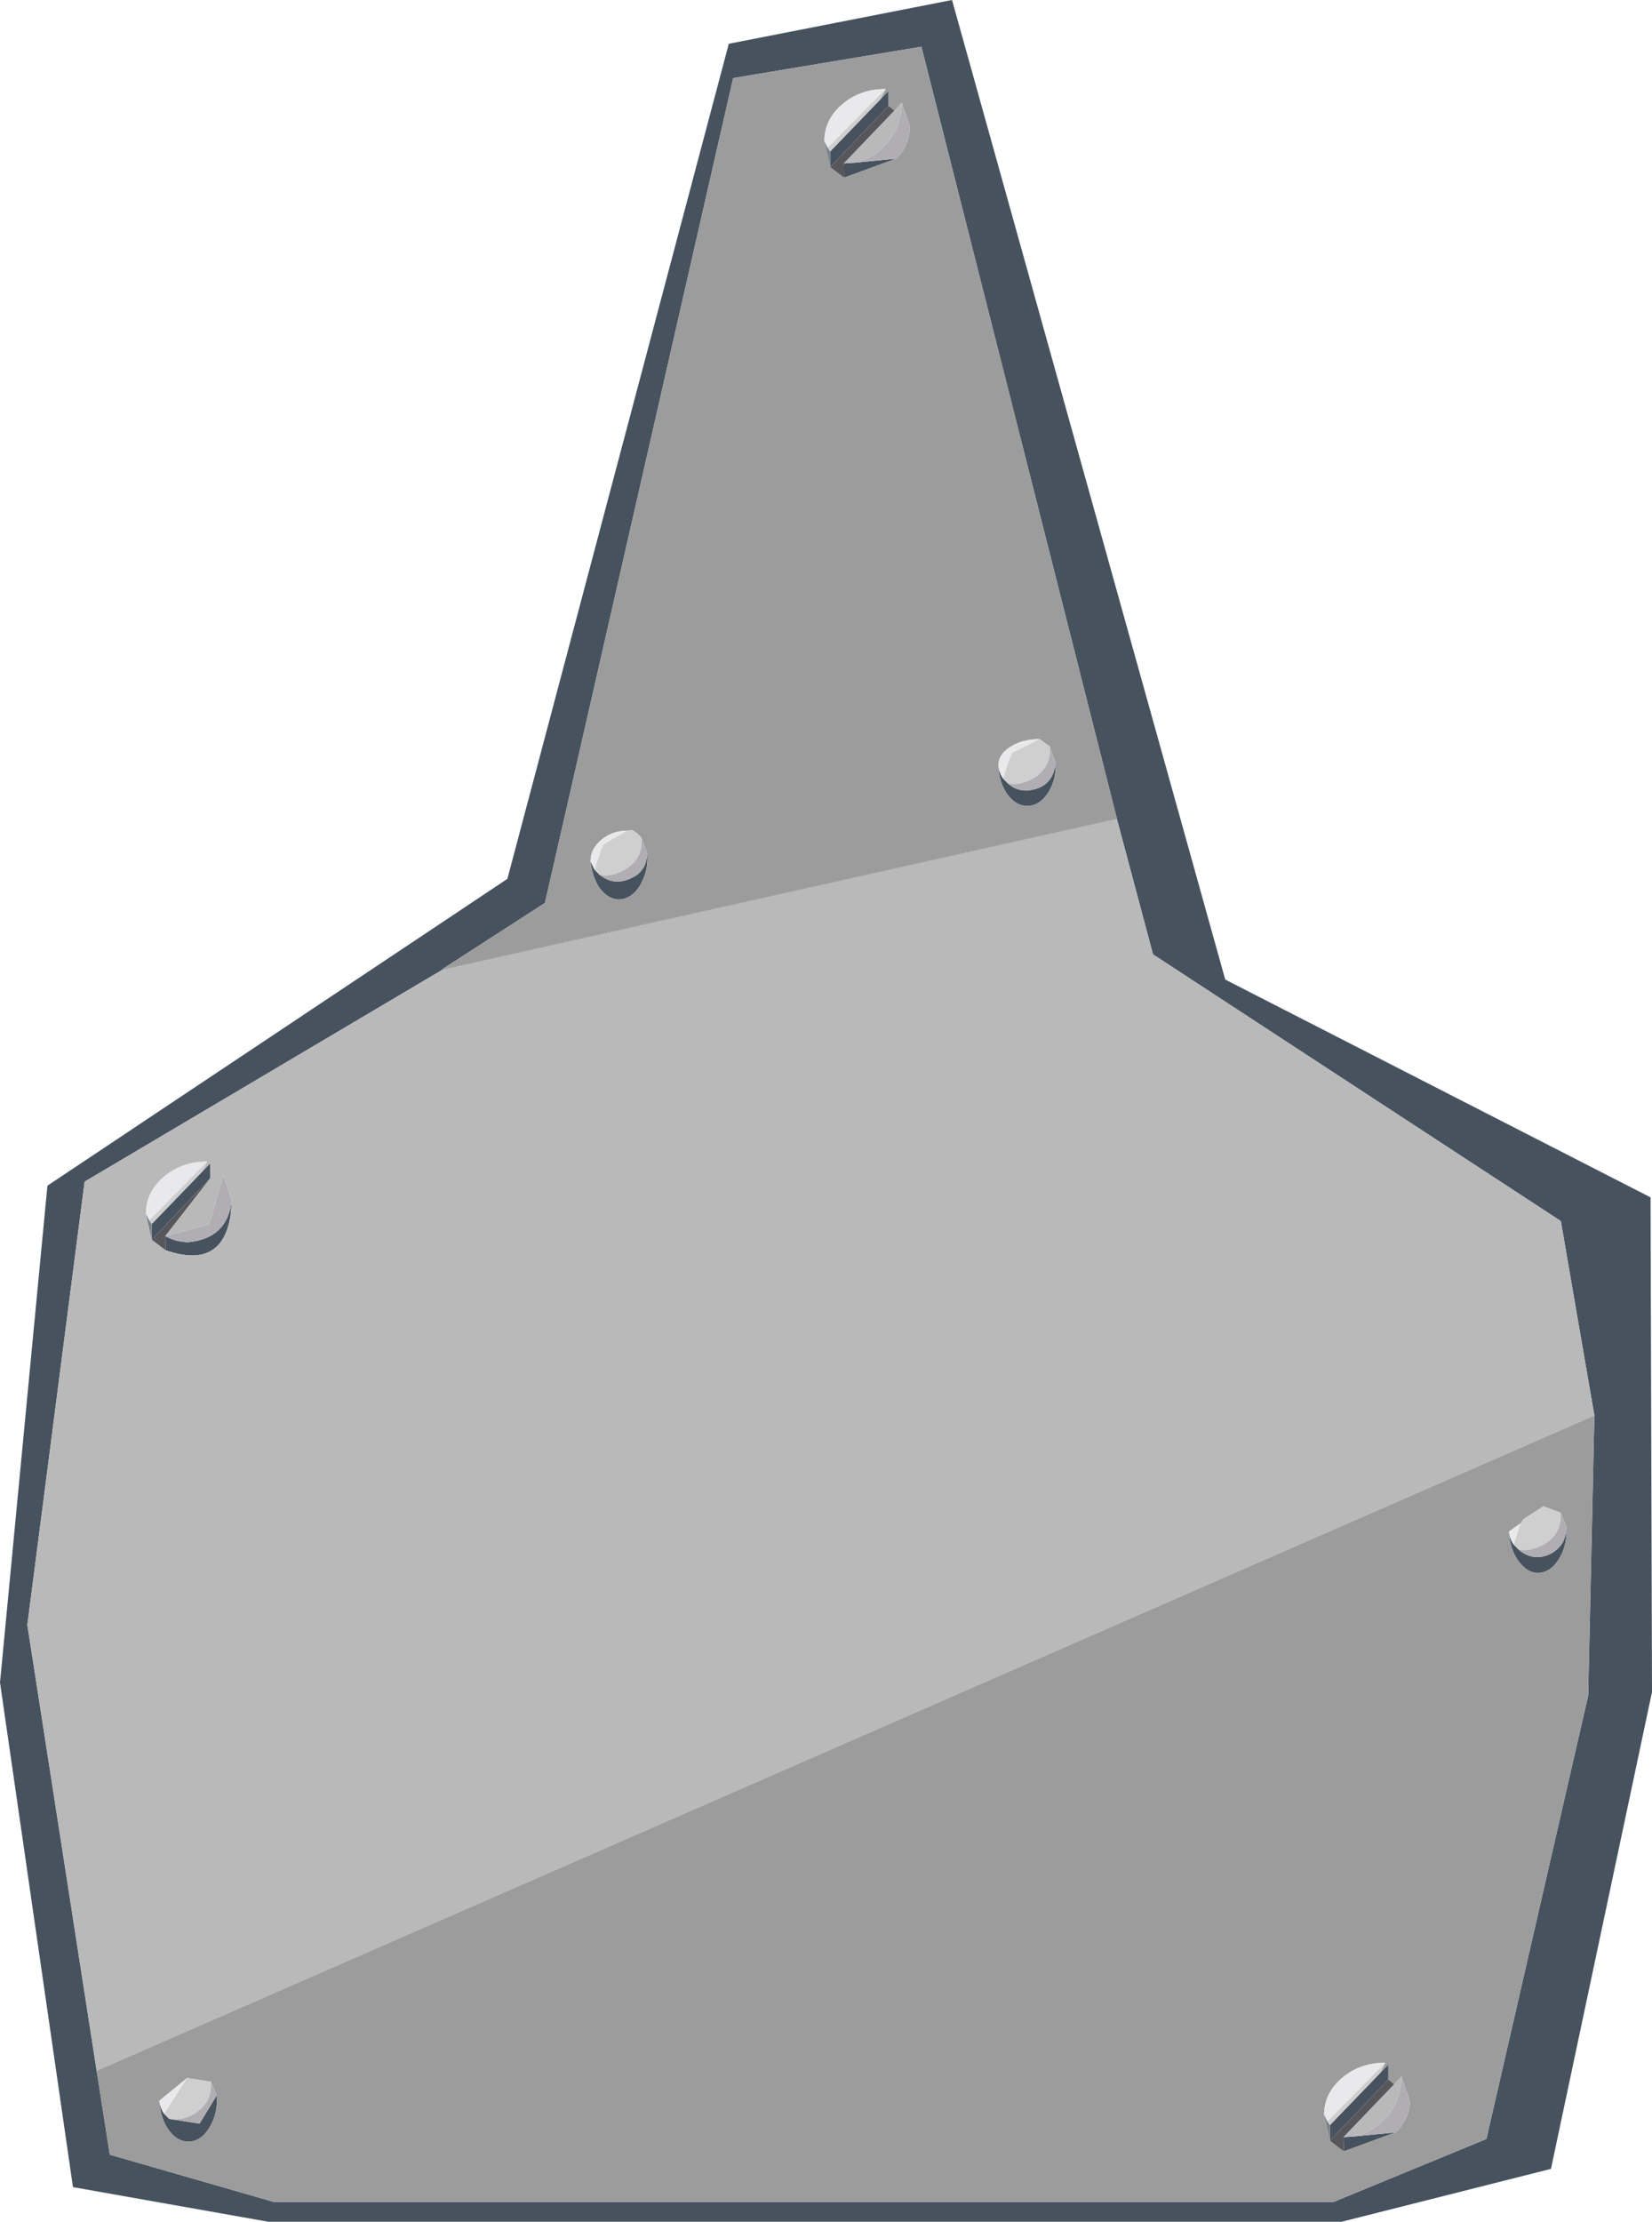 <?xml version="1.0" encoding="UTF-8" standalone="no"?>
<svg xmlns:xlink="http://www.w3.org/1999/xlink" height="304.5px" width="226.45px" xmlns="http://www.w3.org/2000/svg">
  <g transform="matrix(1.0, 0.0, 0.0, 1.0, 0.0, 0.0)">
    <path d="M218.55 194.0 L213.95 167.35 158.05 130.8 153.1 112.25 60.65 132.9 11.6 161.95 3.75 222.7 13.25 283.8 15.05 295.3 37.6 301.8 182.75 301.8 203.75 293.15 217.7 232.4 218.55 194.0 M167.95 134.25 L226.25 164.1 226.45 231.9 212.6 297.25 183.9 304.5 36.8 304.5 10.0 299.75 0.0 230.6 6.5 162.5 69.55 120.45 99.9 6.0 130.5 0.0 167.95 134.25 M122.8 21.75 L115.7 24.35 115.65 22.4 117.15 22.3 122.8 21.75 M120.65 13.65 L121.8 12.45 121.8 14.5 113.8 22.9 113.8 20.75 120.65 13.65 M100.5 10.7 L74.7 123.75 60.6 132.85 153.1 112.2 126.3 6.4 100.5 10.7 M27.65 160.65 L28.8 159.45 28.8 161.5 20.8 169.9 20.8 167.75 27.65 160.65 M31.75 164.45 L31.65 166.2 Q30.65 174.1 22.7 171.35 L22.65 169.4 Q24.05 170.2 25.75 170.25 31.25 169.75 31.75 164.45 M144.7 104.55 Q144.8 106.85 143.7 108.6 142.6 110.35 141.0 110.45 139.35 110.55 138.15 108.95 136.95 107.35 136.85 104.9 136.95 105.9 137.5 106.7 L138.2 107.4 Q139.25 108.35 140.75 108.35 144.35 108.05 144.7 104.55 M138.8 103.2 L138.85 103.2 138.4 103.9 138.8 103.2 M82.2 119.9 Q84.1 121.4 86.3 120.45 88.7 119.5 88.7 116.85 88.95 118.9 88.0 120.85 87.05 122.8 85.45 123.2 83.85 123.55 82.55 122.15 81.25 120.7 80.95 118.05 L81.5 119.2 82.2 119.9 M82.8 115.7 L82.85 115.7 82.4 116.4 82.8 115.7 M22.5 289.7 L23.2 290.4 27.35 291.05 29.7 287.2 Q29.9 289.45 28.85 291.35 27.8 293.25 26.2 293.5 24.55 293.7 23.3 292.15 22.0 290.55 21.85 287.9 21.95 288.9 22.5 289.7 M208.2 212.4 Q210.1 214.0 212.35 213.05 214.75 211.9 214.7 209.2 214.9 211.5 213.85 213.4 212.8 215.3 211.2 215.55 209.55 215.75 208.3 214.15 207.0 212.55 206.85 209.9 206.95 210.9 207.5 211.7 L208.2 212.4 M208.45 208.75 L208.85 208.2 208.4 208.9 208.45 208.75 M182.3 293.4 L182.3 291.25 189.15 284.15 190.3 282.95 190.3 285.0 182.3 293.4 M191.3 292.25 L184.2 294.85 184.15 292.9 185.65 292.8 191.3 292.25" fill="#47525f" fill-rule="evenodd" stroke="none"/>
    <path d="M13.25 283.8 L3.75 222.7 11.6 161.95 60.65 132.9 153.1 112.25 158.05 130.8 213.95 167.35 218.55 194.0 13.25 283.8 M122.6 15.15 L123.6 14.05 Q123.6 17.5 121.3 19.95 119.5 21.8 117.15 22.3 L115.65 22.4 122.6 15.15 M28.8 161.5 L28.8 159.45 27.65 160.65 28.4 159.2 Q24.9 159.2 22.45 161.3 20.0 163.4 20.0 166.35 L20.8 169.9 22.7 171.35 Q30.65 174.1 31.65 166.2 L31.75 164.45 30.6 161.05 28.7 167.8 22.65 169.4 28.8 161.5 M191.1 285.65 L192.1 284.55 Q192.1 288.0 189.8 290.45 188.0 292.3 185.65 292.8 L184.15 292.9 191.1 285.65" fill="#bab9ba" fill-rule="evenodd" stroke="none"/>
    <path d="M13.25 283.8 L218.55 194.0 217.7 232.4 203.75 293.15 182.75 301.8 37.6 301.8 15.05 295.3 13.25 283.8 M122.6 15.15 L121.8 14.5 121.8 12.45 120.65 13.65 121.4 12.2 Q117.9 12.2 115.45 14.3 113.0 16.4 113.0 19.35 L113.8 22.9 115.7 24.35 122.8 21.75 Q124.5 20.3 124.75 17.45 L123.6 14.05 122.6 15.15 M100.5 10.7 L126.3 6.4 153.1 112.2 60.6 132.85 74.7 123.75 100.5 10.7 M144.7 104.55 L143.9 102.3 142.5 101.3 Q140.15 101.3 138.5 102.35 136.85 103.4 136.85 104.9 136.95 107.35 138.15 108.95 139.35 110.55 141.0 110.45 142.6 110.35 143.7 108.6 144.8 106.85 144.7 104.55 M138.85 103.2 L138.8 103.2 138.9 103.1 138.85 103.2 M88.7 116.85 L87.9 114.8 Q87.35 114.15 86.65 113.75 L86.0 113.85 Q83.9 113.85 82.45 115.1 80.95 116.3 80.95 118.05 81.25 120.7 82.55 122.15 83.85 123.55 85.45 123.2 87.05 122.8 88.0 120.85 88.95 118.9 88.7 116.85 M82.8 115.7 L82.9 115.6 82.85 115.7 82.8 115.7 M28.9 285.3 L25.65 284.8 21.85 287.9 Q22.0 290.55 23.3 292.15 24.55 293.7 26.2 293.5 27.8 293.25 28.85 291.35 29.9 289.45 29.7 287.2 L28.9 285.3 M214.7 209.2 L213.9 207.3 211.55 206.45 208.85 208.2 208.45 208.75 206.85 209.9 Q207.0 212.55 208.3 214.15 209.55 215.75 211.2 215.55 212.8 215.3 213.85 213.4 214.9 211.5 214.7 209.2 M189.9 282.7 Q186.4 282.7 183.95 284.8 181.5 286.9 181.5 289.85 L182.3 293.4 184.2 294.85 191.3 292.25 Q193.25 290.4 193.25 287.95 L192.1 284.55 191.1 285.65 190.3 285.0 190.3 282.95 189.15 284.15 189.9 282.7" fill="#9c9c9c" fill-rule="evenodd" stroke="none"/>
    <path d="M113.0 19.35 Q113.0 16.4 115.45 14.3 117.9 12.2 121.4 12.2 L113.45 20.25 113.0 19.35 M20.0 166.35 Q20.0 163.4 22.45 161.3 24.9 159.2 28.4 159.2 L20.45 167.25 20.0 166.35 M136.85 104.9 Q136.85 103.4 138.5 102.35 140.15 101.3 142.5 101.3 L138.9 103.1 138.8 103.2 138.4 103.9 137.5 106.7 Q136.95 105.9 136.85 104.9 M80.95 118.05 Q80.95 116.3 82.45 115.1 83.9 113.85 86.0 113.85 L82.9 115.6 82.8 115.7 82.4 116.4 81.5 119.2 80.95 118.05 M25.65 284.8 L22.5 289.7 Q21.95 288.9 21.85 287.9 L25.65 284.8 M206.85 209.9 L208.45 208.75 208.4 208.9 207.5 211.7 Q206.95 210.9 206.85 209.9 M181.95 290.75 L181.5 289.85 Q181.5 286.9 183.95 284.8 186.4 282.7 189.9 282.7 L181.95 290.75" fill="#e9e9eb" fill-rule="evenodd" stroke="none"/>
    <path d="M121.4 12.2 L120.65 13.65 113.8 20.75 113.45 20.25 121.4 12.2 M28.4 159.2 L27.65 160.65 20.8 167.75 20.45 167.25 28.4 159.2 M142.5 101.3 L143.9 102.3 Q144.15 104.9 142.0 106.45 140.05 107.7 138.2 107.4 L137.5 106.7 138.4 103.9 138.85 103.2 138.9 103.1 142.5 101.3 M87.9 114.8 Q88.2 117.45 86.0 118.95 84.1 120.25 82.2 119.9 L81.5 119.2 82.4 116.4 82.85 115.7 82.9 115.6 86.0 113.85 86.65 113.75 Q87.35 114.15 87.9 114.8 M28.9 285.3 Q29.1 287.6 27.5 289.05 25.65 290.7 23.2 290.4 L22.5 289.7 25.65 284.8 28.9 285.3 M213.9 207.3 Q214.15 209.95 212.0 211.45 210.05 212.65 208.2 212.4 L207.5 211.7 208.4 208.9 208.85 208.2 211.55 206.45 213.9 207.3 M181.95 290.75 L189.9 282.7 189.15 284.15 182.3 291.25 181.95 290.75" fill="#d0cfd0" fill-rule="evenodd" stroke="none"/>
    <path d="M123.6 14.05 L124.75 17.45 Q124.5 20.3 122.8 21.75 L117.15 22.3 Q119.5 21.8 121.3 19.95 123.6 17.5 123.6 14.05 M22.65 169.4 L28.7 167.8 30.6 161.05 31.75 164.45 Q31.25 169.75 25.75 170.25 24.05 170.2 22.65 169.4 M143.9 102.3 L144.7 104.55 Q144.35 108.05 140.75 108.35 139.25 108.35 138.2 107.4 140.05 107.7 142.0 106.45 144.15 104.9 143.9 102.3 M87.9 114.8 L88.7 116.85 Q88.7 119.5 86.3 120.45 84.1 121.4 82.2 119.9 84.1 120.25 86.0 118.95 88.2 117.45 87.9 114.8 M23.2 290.4 Q25.65 290.7 27.5 289.05 29.1 287.6 28.9 285.3 L29.7 287.2 27.35 291.05 23.2 290.4 M213.9 207.3 L214.7 209.2 Q214.75 211.9 212.35 213.05 210.1 214.0 208.2 212.4 210.05 212.65 212.0 211.45 214.15 209.95 213.9 207.3 M192.1 284.55 L193.25 287.95 Q193.25 290.4 191.3 292.25 L185.65 292.8 Q188.0 292.3 189.8 290.45 192.1 288.0 192.1 284.55" fill="#b0aeb3" fill-rule="evenodd" stroke="none"/>
    <path d="M121.8 14.5 L122.6 15.15 115.65 22.4 115.7 24.35 113.8 22.9 121.8 14.5 M28.8 161.5 L22.65 169.4 22.7 171.35 20.8 169.9 28.8 161.5 M190.3 285.0 L191.1 285.65 184.15 292.9 184.2 294.85 182.3 293.4 190.3 285.0" fill="#57565b" fill-rule="evenodd" stroke="none"/>
    <path d="M113.8 22.9 L113.0 19.35 113.45 20.25 113.8 20.75 113.8 22.9 M20.8 169.9 L20.0 166.35 20.45 167.25 20.8 167.75 20.8 169.9 M181.5 289.85 L181.95 290.75 182.3 291.25 182.3 293.4 181.5 289.85" fill="#79818b" fill-rule="evenodd" stroke="none"/>
  </g>
</svg>
